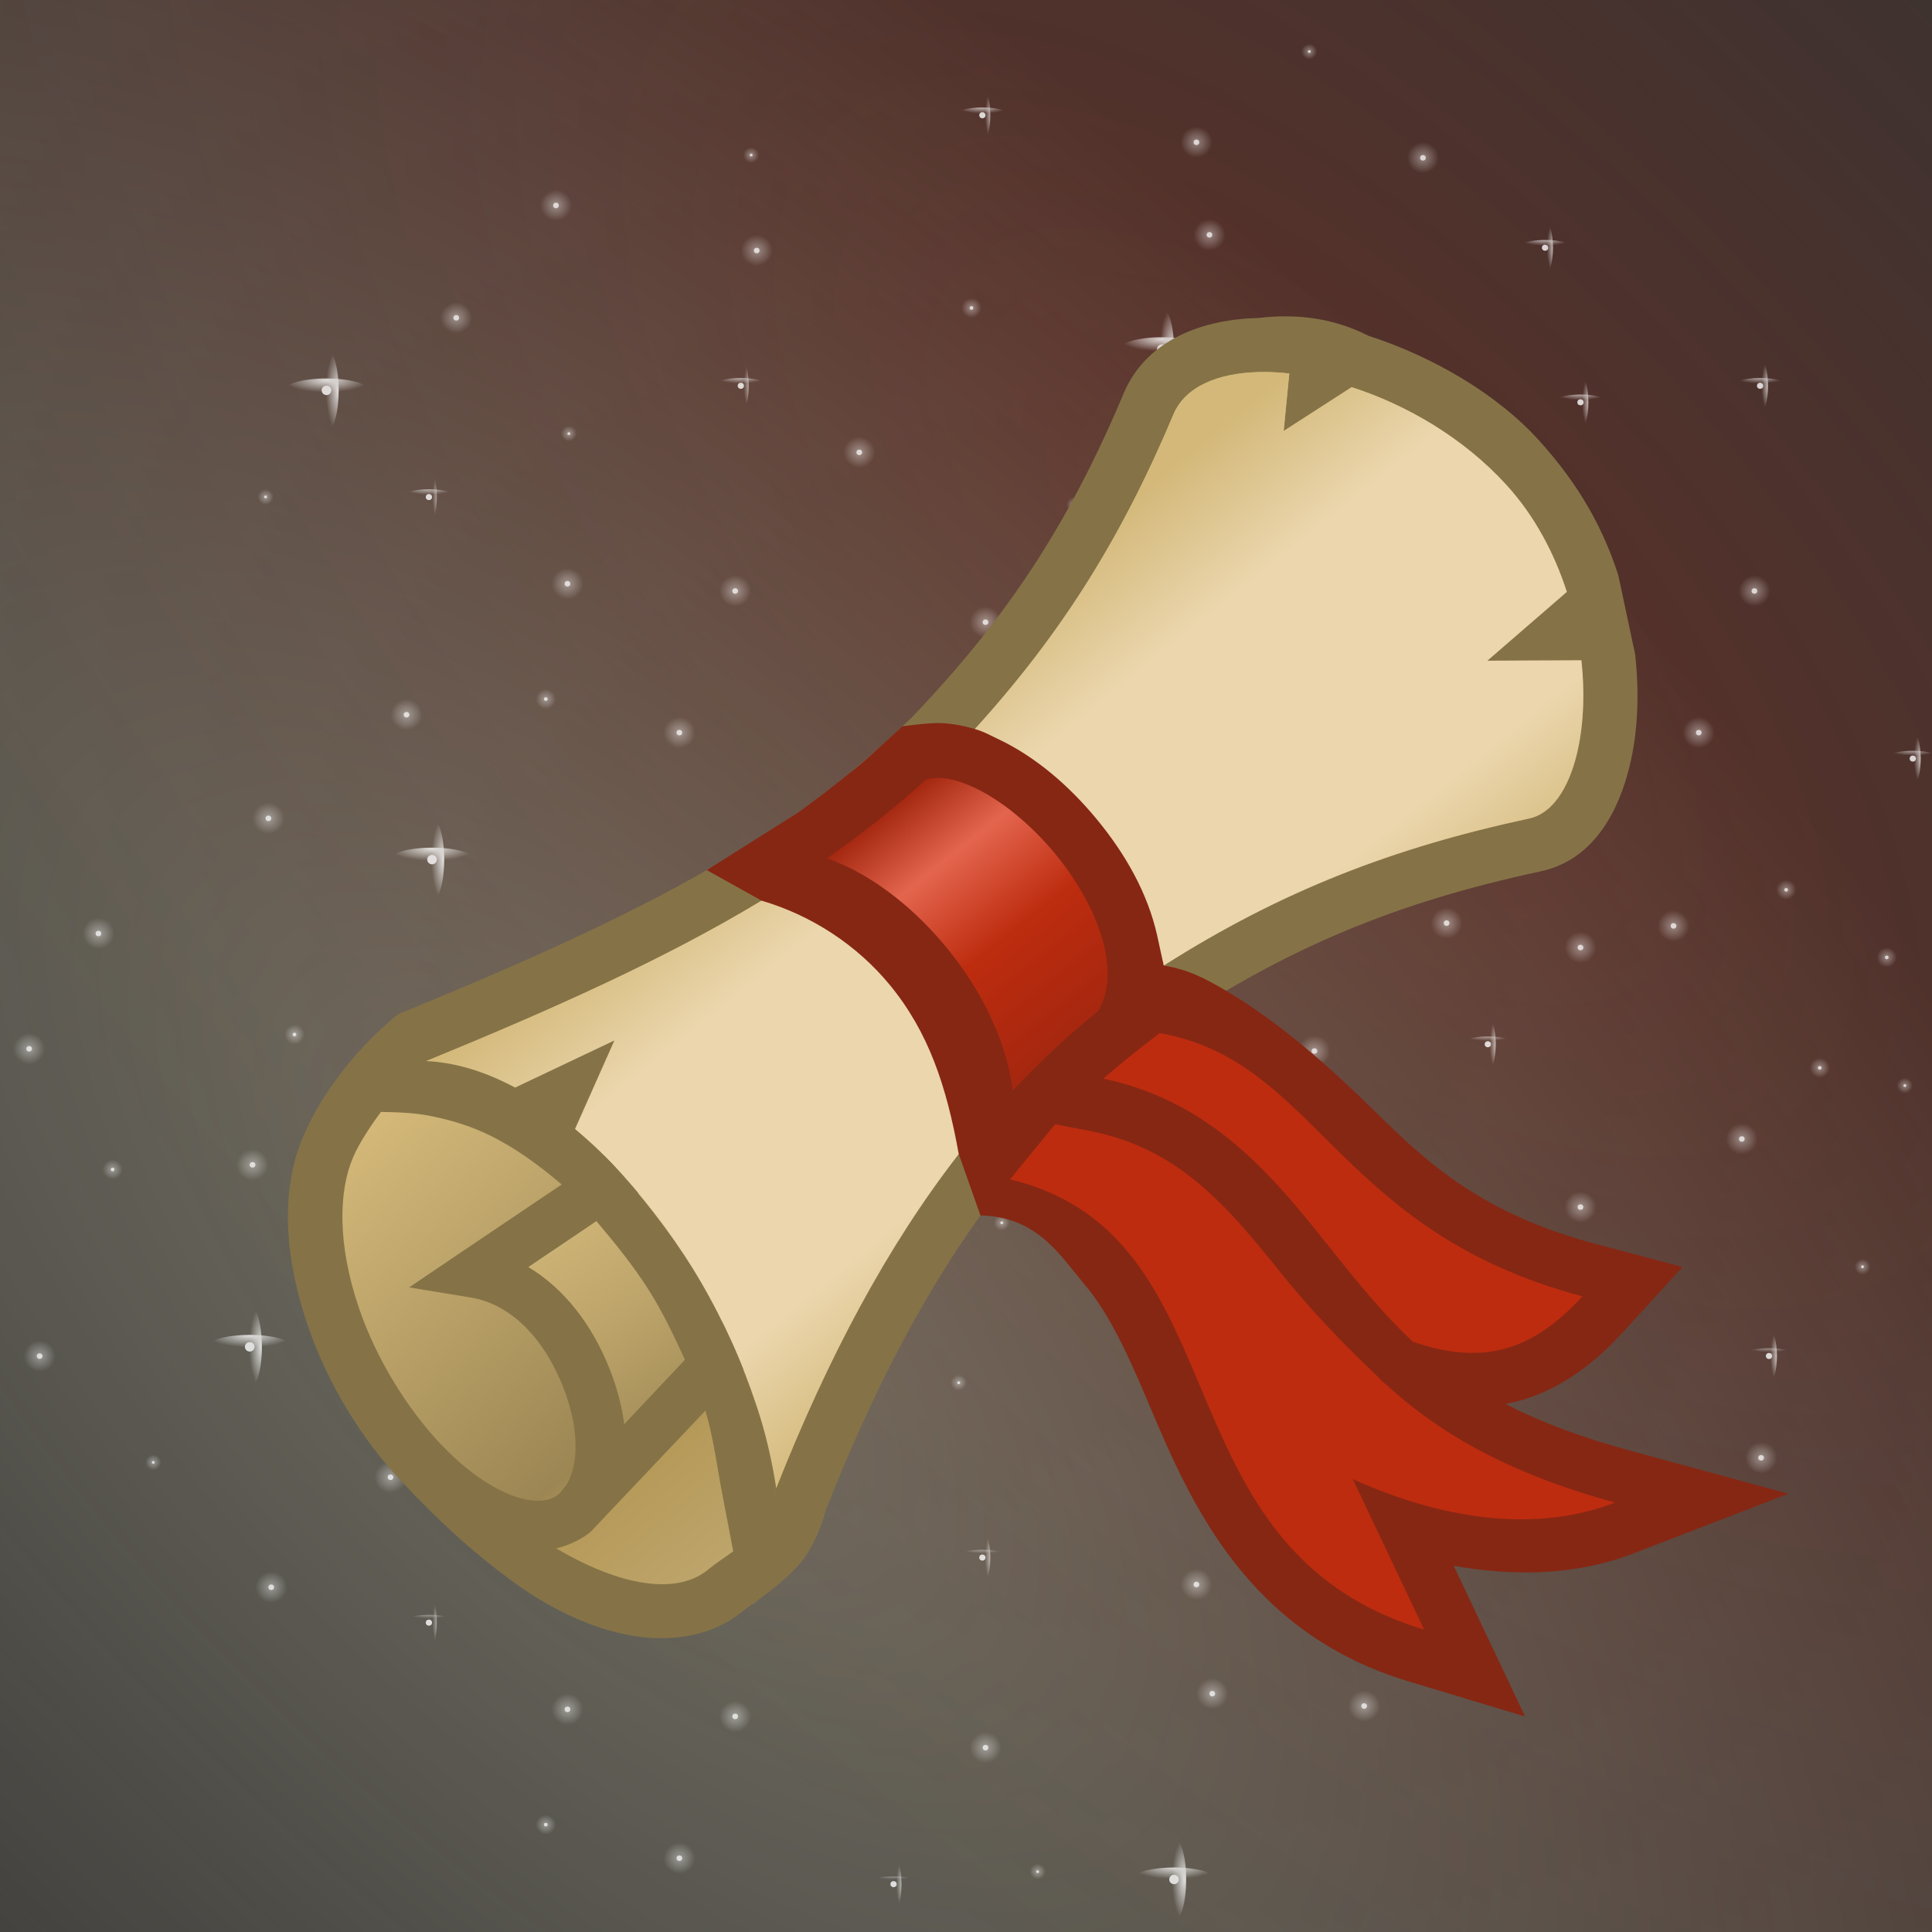 <svg height="500" viewBox="0 0 132.292 132.292" width="500" xmlns="http://www.w3.org/2000/svg" xmlns:xlink="http://www.w3.org/1999/xlink"><rect x="0" y="0" width="132.292" height="132.292" fill="#333333" stroke="none"/><linearGradient id="a" gradientUnits="userSpaceOnUse" x1="24.89" x2="47.916" y1="63.626" y2="94.256"><stop offset="0" stop-color="#d3b879"/><stop offset=".25" stop-color="#ebd6ad"/><stop offset=".5" stop-color="#ebd6ad"/><stop offset=".75" stop-color="#ebd6ad"/><stop offset="1" stop-color="#d3b879"/></linearGradient><linearGradient id="b" gradientUnits="userSpaceOnUse" x1="21.193" x2="44.479" y1="67.184" y2="97.86"><stop offset="0" stop-color="#d3b879"/><stop offset=".286" stop-color="#bda46a"/><stop offset=".708" stop-color="#9c8653"/><stop offset=".79" stop-color="#b69a5a"/><stop offset="1" stop-color="#bda46a"/></linearGradient><linearGradient id="c" gradientUnits="userSpaceOnUse" x1="29.48" x2="45.497" y1="74.917" y2="103.648"><stop offset="0" stop-color="#d3b879"/><stop offset=".286" stop-color="#bda46a"/><stop offset=".5" stop-color="#a8915b"/><stop offset=".79" stop-color="#bda46a"/><stop offset="1" stop-color="#d3b879"/></linearGradient><radialGradient id="d" cx="4601.122" cy="4277.677" gradientTransform="matrix(0 1 -1 0 5224.576 -3824.576)" gradientUnits="userSpaceOnUse" r="11.251" xlink:href="#e"/><linearGradient id="e"><stop offset="0" stop-color="#fff"/><stop offset=".138" stop-color="#fff" stop-opacity=".863"/><stop offset="1" stop-color="#fff" stop-opacity="0"/></linearGradient><radialGradient id="f" cx="4694.348" cy="4395.814" gradientTransform="matrix(0 1 -1 0 5224.576 -3824.576)" gradientUnits="userSpaceOnUse" r="11.251" xlink:href="#e"/><radialGradient id="g" cx="4845.757" cy="4885.488" gradientTransform="matrix(0 1 -1 0 5224.576 -3824.576)" gradientUnits="userSpaceOnUse" r="11.251" xlink:href="#e"/><radialGradient id="h" cx="4996.82" cy="4201.078" gradientTransform="matrix(0 1 -1 0 5224.576 -3824.576)" gradientUnits="userSpaceOnUse" r="11.251" xlink:href="#e"/><radialGradient id="i" cx="4264.267" cy="4804.985" gradientTransform="matrix(0 1 -1 0 5224.576 -3824.576)" gradientUnits="userSpaceOnUse" r="11.251" xlink:href="#e"/><radialGradient id="j" cx="4253.016" cy="4349.753" gradientTransform="matrix(0 1 -1 0 5224.576 -3824.576)" gradientUnits="userSpaceOnUse" r="11.251" xlink:href="#e"/><radialGradient id="k" cx="4291.935" cy="4509.851" gradientTransform="matrix(0 1 -1 0 5224.576 -3824.576)" gradientUnits="userSpaceOnUse" r="11.251" xlink:href="#e"/><radialGradient id="l" cx="4178.792" cy="4193.676" gradientTransform="matrix(0 1 -1 0 5224.576 -3824.576)" gradientUnits="userSpaceOnUse" r="11.251" xlink:href="#e"/><radialGradient id="m" cx="4508.913" cy="4184.423" gradientTransform="matrix(0 1 -1 0 5224.576 -3824.576)" gradientUnits="userSpaceOnUse" r="11.251" xlink:href="#e"/><radialGradient id="n" cx="4169.539" cy="4599.017" gradientTransform="matrix(0 1 -1 0 5224.576 -3824.576)" gradientUnits="userSpaceOnUse" r="11.251" xlink:href="#e"/><radialGradient id="o" cx="4024.055" cy="4671.334" gradientTransform="matrix(0 1 -1 0 5224.576 -3824.576)" gradientUnits="userSpaceOnUse" r="11.251" xlink:href="#e"/><radialGradient id="p" cx="4381.278" cy="4473.039" gradientTransform="matrix(0 1 -1 0 5224.576 -3824.576)" gradientUnits="userSpaceOnUse" r="5.623" xlink:href="#e"/><radialGradient id="q" cx="4207.345" cy="4447.175" gradientTransform="matrix(0 1 -1 0 5224.576 -3824.576)" gradientUnits="userSpaceOnUse" r="5.623" xlink:href="#e"/><radialGradient id="r" cx="4156.027" cy="4803.986" gradientTransform="matrix(0 1 -1 0 5224.576 -3824.576)" gradientUnits="userSpaceOnUse" r="5.623" xlink:href="#e"/><radialGradient id="s" cx="4201.722" cy="5018.051" gradientTransform="matrix(0 1 -1 0 5224.576 -3824.576)" gradientUnits="userSpaceOnUse" r="5.623" xlink:href="#e"/><radialGradient id="t" cx="4756.598" cy="4610.267" gradientTransform="matrix(0 1 -1 0 5224.576 -3824.576)" gradientUnits="userSpaceOnUse" r="5.623" xlink:href="#e"/><radialGradient id="u" cx="4724.841" cy="4498.36" gradientTransform="matrix(0 1 -1 0 5224.576 -3824.576)" gradientUnits="userSpaceOnUse" r="5.623" xlink:href="#e"/><radialGradient id="v" cx="4755.599" cy="4916.609" gradientTransform="matrix(0 1 -1 0 5224.576 -3824.576)" gradientUnits="userSpaceOnUse" r="5.623" xlink:href="#e"/><radialGradient id="w" cx="4815.322" cy="4406.499" gradientTransform="matrix(0 1 -1 0 5224.576 -3824.576)" gradientUnits="userSpaceOnUse" r="5.623" xlink:href="#e"/><radialGradient id="x" cx="4840.134" cy="4528.795" gradientTransform="matrix(0 1 -1 0 5224.576 -3824.576)" gradientUnits="userSpaceOnUse" r="5.623" xlink:href="#e"/><radialGradient id="y" cx="4994.823" cy="4675.311" gradientTransform="matrix(0 1 -1 0 5224.576 -3824.576)" gradientUnits="userSpaceOnUse" r="5.623" xlink:href="#e"/><radialGradient id="z" cx="4625.987" cy="4580.401" gradientTransform="matrix(0 1 -1 0 5224.576 -3824.576)" gradientUnits="userSpaceOnUse" r="5.623" xlink:href="#e"/><radialGradient id="A" cx="4832.085" cy="4231.342" gradientTransform="matrix(0 1 -1 0 5224.576 -3824.576)" gradientUnits="userSpaceOnUse" r="5.623" xlink:href="#e"/><radialGradient id="B" cx="4920.223" cy="4281.308" gradientTransform="matrix(0 1 -1 0 5224.576 -3824.576)" gradientUnits="userSpaceOnUse" r="5.623" xlink:href="#e"/><radialGradient id="C" cx="4483.835" cy="4313.198" gradientTransform="matrix(0 1 -1 0 5224.576 -3824.576)" gradientUnits="userSpaceOnUse" r="5.623" xlink:href="#e"/><radialGradient id="D" cx="4664.439" cy="4695.527" gradientTransform="matrix(0 1 -1 0 5224.576 -3824.576)" gradientUnits="userSpaceOnUse" r="11.251" xlink:href="#e"/><radialGradient id="E" cx="4894.265" cy="4681.855" gradientTransform="matrix(0 1 -1 0 5224.576 -3824.576)" gradientUnits="userSpaceOnUse" r="11.251" xlink:href="#e"/><radialGradient id="F" cx="4985.57" cy="4361.004" gradientTransform="matrix(0 1 -1 0 5224.576 -3824.576)" gradientUnits="userSpaceOnUse" r="11.251" xlink:href="#e"/><radialGradient id="G" cx="4713.59" cy="4089.869" gradientTransform="matrix(0 1 -1 0 5224.576 -3824.576)" gradientUnits="userSpaceOnUse" r="11.251" xlink:href="#e"/><radialGradient id="H" cx="4757.596" cy="4804.985" gradientTransform="matrix(0 1 -1 0 5224.576 -3824.576)" gradientUnits="userSpaceOnUse" r="11.251" xlink:href="#e"/><radialGradient id="I" cx="4433.335" cy="5016.053" gradientTransform="matrix(0 1 -1 0 5224.576 -3824.576)" gradientUnits="userSpaceOnUse" r="11.251" xlink:href="#e"/><radialGradient id="J" cx="4371.572" cy="4725.934" gradientTransform="matrix(0 1 -1 0 5224.576 -3824.576)" gradientUnits="userSpaceOnUse" r="11.251" xlink:href="#e"/><radialGradient id="K" cx="4510.911" cy="4743.723" gradientTransform="matrix(0 1 -1 0 5224.576 -3824.576)" gradientUnits="userSpaceOnUse" r="11.251" xlink:href="#e"/><radialGradient id="L" cx="4269.433" cy="4686.561" gradientTransform="matrix(0 1 -1 0 5224.576 -3824.576)" gradientUnits="userSpaceOnUse" r="11.251" xlink:href="#e"/><radialGradient id="M" cx="4072.584" cy="4883.49" gradientTransform="matrix(0 1 -1 0 5224.576 -3824.576)" gradientUnits="userSpaceOnUse" r="11.251" xlink:href="#e"/><radialGradient id="N" cx="4484.833" cy="4664.189" gradientTransform="matrix(0 1 -1 0 5224.576 -3824.576)" gradientUnits="userSpaceOnUse" r="7.146" xlink:href="#e"/><radialGradient id="O" cx="4613.218" cy="4640.497" gradientTransform="matrix(0 1 -1 0 5224.576 -3824.576)" gradientUnits="userSpaceOnUse" r="7.146" xlink:href="#e"/><radialGradient id="P" cx="4091.8" cy="4252.587" gradientTransform="matrix(0 1 -1 0 5224.576 -3824.576)" gradientUnits="userSpaceOnUse" r="7.146" xlink:href="#e"/><radialGradient id="Q" cx="4666.436" cy="4863.952" gradientTransform="matrix(0 1 -1 0 5224.576 -3824.576)" gradientUnits="userSpaceOnUse" r="7.146" xlink:href="#e"/><radialGradient id="R" cx="4894.265" cy="4840.102" gradientTransform="matrix(0 1 -1 0 5224.576 -3824.576)" gradientUnits="userSpaceOnUse" r="7.146" xlink:href="#e"/><radialGradient id="S" cx="4974.319" cy="4809.609" gradientTransform="matrix(0 1 -1 0 5224.576 -3824.576)" gradientUnits="userSpaceOnUse" r="7.146" xlink:href="#e"/><radialGradient id="T" cx="4589.158" cy="4997.657" gradientTransform="matrix(0 1 -1 0 5224.576 -3824.576)" gradientUnits="userSpaceOnUse" r="7.146" xlink:href="#e"/><radialGradient id="U" cx="4065.439" cy="4519.784" gradientTransform="matrix(0 1 -1 0 5224.576 -3824.576)" gradientUnits="userSpaceOnUse" r="7.146" xlink:href="#e"/><radialGradient id="V" cx="4347.426" cy="4820.244" gradientTransform="matrix(0 1 -1 0 5224.576 -3824.576)" gradientUnits="userSpaceOnUse" r="7.146" xlink:href="#e"/><radialGradient id="W" cx="4533.578" cy="4593.169" gradientTransform="matrix(0 1 -1 0 5224.576 -3824.576)" gradientUnits="userSpaceOnUse" r="7.146" xlink:href="#e"/><radialGradient id="X" cx="4448.222" cy="4220.091" gradientTransform="matrix(0 1 -1 0 5224.576 -3824.576)" gradientUnits="userSpaceOnUse" r="11.251" xlink:href="#e"/><radialGradient id="Y" cx="4908.245" cy="4929.858" gradientTransform="matrix(0 1 -1 0 5224.576 -3824.576)" gradientUnits="userSpaceOnUse" r="11.251" xlink:href="#e"/><radialGradient id="Z" cx="4987.567" cy="5014.055" gradientTransform="matrix(0 1 -1 0 5224.576 -3824.576)" gradientUnits="userSpaceOnUse" r="11.251" xlink:href="#e"/><radialGradient id="aa" cx="3991.565" cy="4813.099" gradientTransform="matrix(0 1 -1 0 5224.576 -3824.576)" gradientUnits="userSpaceOnUse" r="11.251" xlink:href="#e"/><radialGradient id="ab" cx="4012.805" cy="4351.751" gradientTransform="matrix(0 1 -1 0 5224.576 -3824.576)" gradientUnits="userSpaceOnUse" r="11.251" xlink:href="#e"/><radialGradient id="ac" cx="4683.097" cy="5027.304" gradientTransform="matrix(0 1 -1 0 5224.576 -3824.576)" gradientUnits="userSpaceOnUse" r="11.251" xlink:href="#e"/><radialGradient id="ad" cx="4367.481" cy="4195.673" gradientTransform="matrix(0 1 -1 0 5224.576 -3824.576)" gradientUnits="userSpaceOnUse" r="11.251" xlink:href="#e"/><radialGradient id="ae" cx="4526.433" cy="4089.869" gradientTransform="matrix(0 1 -1 0 5224.576 -3824.576)" gradientUnits="userSpaceOnUse" r="11.251" xlink:href="#e"/><radialGradient id="af" cx="4261.903" cy="4242.593" gradientTransform="matrix(0 1 -1 0 5224.576 -3824.576)" gradientUnits="userSpaceOnUse" r="11.251" xlink:href="#e"/><radialGradient id="ag" cx="16633.223" cy="4517.602" gradientTransform="matrix(0 .289 -1 0 5224.576 -4086.637)" gradientUnits="userSpaceOnUse" r="19.242" xlink:href="#e"/><radialGradient id="ah" cx="-15595.086" cy="5031.646" gradientTransform="matrix(.289 0 0 1 5221.342 -4303.403)" gradientUnits="userSpaceOnUse" r="19.242" xlink:href="#e"/><radialGradient id="ai" cx="16323.169" cy="4900.55" gradientTransform="matrix(0 .289 -1 0 5224.576 -4086.637)" gradientUnits="userSpaceOnUse" r="29.733" xlink:href="#e"/><radialGradient id="aj" cx="-16917.998" cy="4941.895" gradientTransform="matrix(.289 0 0 1 5221.342 -4303.403)" gradientUnits="userSpaceOnUse" r="29.733" xlink:href="#e"/><radialGradient id="ak" cx="17536.6" cy="5029.302" gradientTransform="matrix(0 .289 -1 0 5224.576 -4086.637)" gradientUnits="userSpaceOnUse" r="29.733" xlink:href="#e"/><radialGradient id="al" cx="-17362.775" cy="5293.151" gradientTransform="matrix(.289 0 0 1 5221.342 -4303.403)" gradientUnits="userSpaceOnUse" r="29.733" xlink:href="#e"/><radialGradient id="am" cx="15154.966" cy="4975.07" gradientTransform="matrix(0 .289 -1 0 5224.576 -4086.637)" gradientUnits="userSpaceOnUse" r="29.733" xlink:href="#e"/><radialGradient id="an" cx="-17175.43" cy="4603.73" gradientTransform="matrix(.289 0 0 1 5221.342 -4303.403)" gradientUnits="userSpaceOnUse" r="29.733" xlink:href="#e"/><radialGradient id="ao" cx="16788.486" cy="4380.138" gradientTransform="matrix(0 .289 -1 0 5224.576 -4086.637)" gradientUnits="userSpaceOnUse" r="29.733" xlink:href="#e"/><radialGradient id="ap" cx="-15120.208" cy="5076.591" gradientTransform="matrix(.289 0 0 1 5221.342 -4303.403)" gradientUnits="userSpaceOnUse" r="29.733" xlink:href="#e"/><radialGradient id="aq" cx="15052.254" cy="4385.373" gradientTransform="matrix(0 .289 -1 0 5224.576 -4086.637)" gradientUnits="userSpaceOnUse" r="29.733" xlink:href="#e"/><radialGradient id="ar" cx="-15138.295" cy="4573.998" gradientTransform="matrix(.289 0 0 1 5221.342 -4303.403)" gradientUnits="userSpaceOnUse" r="29.733" xlink:href="#e"/><radialGradient id="as" cx="16060.047" cy="4376.767" gradientTransform="matrix(0 .289 -1 0 5224.576 -4086.637)" gradientUnits="userSpaceOnUse" r="29.733" xlink:href="#e"/><radialGradient id="at" cx="-15108.562" cy="4865.727" gradientTransform="matrix(.289 0 0 1 5221.342 -4303.403)" gradientUnits="userSpaceOnUse" r="29.733" xlink:href="#e"/><radialGradient id="au" cx="15866.068" cy="4081.262" gradientTransform="matrix(0 .289 -1 0 5224.576 -4086.637)" gradientUnits="userSpaceOnUse" r="29.733" xlink:href="#e"/><radialGradient id="av" cx="-14087.729" cy="4809.576" gradientTransform="matrix(.289 0 0 1 5221.342 -4303.403)" gradientUnits="userSpaceOnUse" r="29.733" xlink:href="#e"/><radialGradient id="aw" cx="17890.787" cy="4106.278" gradientTransform="matrix(0 .289 -1 0 5224.576 -4086.637)" gradientUnits="userSpaceOnUse" r="29.733" xlink:href="#e"/><radialGradient id="ax" cx="-14174.147" cy="5395.679" gradientTransform="matrix(.289 0 0 1 5221.342 -4303.403)" gradientUnits="userSpaceOnUse" r="29.733" xlink:href="#e"/><radialGradient id="ay" cx="15420.522" cy="4902.732" gradientTransform="matrix(0 .289 -1 0 5224.576 -4086.637)" gradientUnits="userSpaceOnUse" r="19.242" xlink:href="#e"/><radialGradient id="az" cx="-16925.533" cy="4680.602" gradientTransform="matrix(.289 0 0 1 5221.342 -4303.403)" gradientUnits="userSpaceOnUse" r="19.242" xlink:href="#e"/><radialGradient id="aA" cx="17559.291" cy="4676.286" gradientTransform="matrix(0 .289 -1 0 5224.576 -4086.637)" gradientUnits="userSpaceOnUse" r="19.242" xlink:href="#e"/><radialGradient id="aB" cx="-16143.265" cy="5299.719" gradientTransform="matrix(.289 0 0 1 5221.342 -4303.403)" gradientUnits="userSpaceOnUse" r="19.242" xlink:href="#e"/><radialGradient id="aC" cx="16866.557" cy="4774.492" gradientTransform="matrix(0 .289 -1 0 5224.576 -4086.637)" gradientUnits="userSpaceOnUse" r="19.242" xlink:href="#e"/><radialGradient id="aD" cx="-16482.523" cy="5099.191" gradientTransform="matrix(.289 0 0 1 5221.342 -4303.403)" gradientUnits="userSpaceOnUse" r="19.242" xlink:href="#e"/><radialGradient id="aE" cx="16071.692" cy="4574.778" gradientTransform="matrix(0 .289 -1 0 5224.576 -4086.637)" gradientUnits="userSpaceOnUse" r="19.242" xlink:href="#e"/><radialGradient id="aF" cx="-15792.604" cy="4869.099" gradientTransform="matrix(.289 0 0 1 5221.342 -4303.403)" gradientUnits="userSpaceOnUse" r="19.242" xlink:href="#e"/><radialGradient id="aG" cx="16699.693" cy="4871.098" gradientTransform="matrix(0 .289 -1 0 5224.576 -4086.637)" gradientUnits="userSpaceOnUse" r="19.242" xlink:href="#e"/><radialGradient id="aH" cx="-16816.252" cy="5050.889" gradientTransform="matrix(.289 0 0 1 5221.342 -4303.403)" gradientUnits="userSpaceOnUse" r="19.242" xlink:href="#e"/><radialGradient id="aI" cx="18061.07" cy="4512.032" gradientTransform="matrix(0 .289 -1 0 5224.576 -4086.637)" gradientUnits="userSpaceOnUse" r="19.242" xlink:href="#e"/><radialGradient id="aJ" cx="-15575.844" cy="5444.972" gradientTransform="matrix(.289 0 0 1 5221.342 -4303.403)" gradientUnits="userSpaceOnUse" r="19.242" xlink:href="#e"/><radialGradient id="aK" cx="17188.609" cy="4244.961" gradientTransform="matrix(0 .289 -1 0 5224.576 -4086.637)" gradientUnits="userSpaceOnUse" r="19.242" xlink:href="#e"/><radialGradient id="aL" cx="-14653.234" cy="5192.417" gradientTransform="matrix(.289 0 0 1 5221.342 -4303.403)" gradientUnits="userSpaceOnUse" r="19.242" xlink:href="#e"/><radialGradient id="aM" cx="15143.32" cy="4682.585" gradientTransform="matrix(0 .289 -1 0 5224.576 -4086.637)" gradientUnits="userSpaceOnUse" r="19.242" xlink:href="#e"/><radialGradient id="aN" cx="-16165.027" cy="4600.359" gradientTransform="matrix(.289 0 0 1 5221.342 -4303.403)" gradientUnits="userSpaceOnUse" r="19.242" xlink:href="#e"/><radialGradient id="aO" cx="17652.088" cy="4368.16" gradientTransform="matrix(0 .289 -1 0 5224.576 -4086.637)" gradientUnits="userSpaceOnUse" r="19.242" xlink:href="#e"/><radialGradient id="aP" cx="-15078.83" cy="5326.582" gradientTransform="matrix(.289 0 0 1 5221.342 -4303.403)" gradientUnits="userSpaceOnUse" r="19.242" xlink:href="#e"/><radialGradient id="aQ" cx="3957.291" cy="4201.078" gradientTransform="matrix(0 1 -1 0 5224.576 -3824.576)" gradientUnits="userSpaceOnUse" r="11.251" xlink:href="#e"/><radialGradient id="aR" cx="3955.293" cy="4675.311" gradientTransform="matrix(0 1 -1 0 5224.576 -3824.576)" gradientUnits="userSpaceOnUse" r="5.623" xlink:href="#e"/><radialGradient id="aS" cx="3880.693" cy="4281.308" gradientTransform="matrix(0 1 -1 0 5224.576 -3824.576)" gradientUnits="userSpaceOnUse" r="5.623" xlink:href="#e"/><radialGradient id="aT" cx="3946.04" cy="4361.004" gradientTransform="matrix(0 1 -1 0 5224.576 -3824.576)" gradientUnits="userSpaceOnUse" r="11.251" xlink:href="#e"/><radialGradient id="aU" cx="14469.968" cy="4512.032" gradientTransform="matrix(0 .289 -1 0 5224.576 -4086.637)" gradientUnits="userSpaceOnUse" r="19.242" xlink:href="#e"/><radialGradient id="aV" cx="-15575.844" cy="4405.441" gradientTransform="matrix(.289 0 0 1 5221.342 -4303.403)" gradientUnits="userSpaceOnUse" r="19.242" xlink:href="#e"/><radialGradient id="aW" cx="16783.117" cy="4155.252" gradientTransform="matrix(0 .289 -1 0 5224.576 -4086.637)" gradientUnits="userSpaceOnUse" r="19.242" xlink:href="#e"/><radialGradient id="aX" cx="-14343.332" cy="5075.037" gradientTransform="matrix(.289 0 0 1 5221.342 -4303.403)" gradientUnits="userSpaceOnUse" r="19.242" xlink:href="#e"/><radialGradient id="aY" cx="15184.698" cy="4089.869" gradientTransform="matrix(0 .289 -1 0 5224.576 -4086.637)" gradientUnits="userSpaceOnUse" r="19.242" xlink:href="#e"/><radialGradient id="aZ" cx="-14117.461" cy="4612.337" gradientTransform="matrix(.289 0 0 1 5221.342 -4303.403)" gradientUnits="userSpaceOnUse" r="19.242" xlink:href="#e"/><radialGradient id="a0" cx="14799.68" cy="4114.885" gradientTransform="matrix(0 .289 -1 0 5224.576 -4086.637)" gradientUnits="userSpaceOnUse" r="19.242" xlink:href="#e"/><radialGradient id="a1" cx="-14203.88" cy="4500.884" gradientTransform="matrix(.289 0 0 1 5221.342 -4303.403)" gradientUnits="userSpaceOnUse" r="19.242" xlink:href="#e"/><radialGradient id="a2" cx="4250.447" cy="5175.268" gradientTransform="matrix(0 -1 1 0 -5135.664 5025.32)" gradientUnits="userSpaceOnUse" r="11.251" xlink:href="#e"/><radialGradient id="a3" cx="4163.456" cy="5234.179" gradientTransform="matrix(0 -1 1 0 -5135.664 5025.32)" gradientUnits="userSpaceOnUse" r="7.146" xlink:href="#e"/><radialGradient id="a4" cx="4333.559" cy="5224.185" gradientTransform="matrix(0 -1 1 0 -5135.664 5025.32)" gradientUnits="userSpaceOnUse" r="11.251" xlink:href="#e"/><radialGradient id="a5" cx="4028.946" cy="5182.67" gradientTransform="matrix(0 -1 1 0 -5135.664 5025.32)" gradientUnits="userSpaceOnUse" r="11.251" xlink:href="#e"/><radialGradient id="a6" cx="3952.348" cy="5262.9" gradientTransform="matrix(0 -1 1 0 -5135.664 5025.32)" gradientUnits="userSpaceOnUse" r="5.623" xlink:href="#e"/><radialGradient id="a7" cx="4358.677" cy="4918.607" gradientTransform="matrix(0 1 -1 0 5224.576 -3824.576)" gradientUnits="userSpaceOnUse" r="11.251" xlink:href="#e"/><radialGradient id="a8" cx="5075.558" cy="4804.985" gradientTransform="matrix(0 1 -1 0 5224.576 -3824.576)" gradientUnits="userSpaceOnUse" r="11.251" xlink:href="#e"/><radialGradient id="a9" cx="5064.307" cy="4349.753" gradientTransform="matrix(0 1 -1 0 5224.576 -3824.576)" gradientUnits="userSpaceOnUse" r="11.251" xlink:href="#e"/><radialGradient id="ba" cx="5103.226" cy="4509.851" gradientTransform="matrix(0 1 -1 0 5224.576 -3824.576)" gradientUnits="userSpaceOnUse" r="11.251" xlink:href="#e"/><radialGradient id="bb" cx="5192.569" cy="4473.039" gradientTransform="matrix(0 1 -1 0 5224.576 -3824.576)" gradientUnits="userSpaceOnUse" r="5.623" xlink:href="#e"/><radialGradient id="bc" cx="5182.863" cy="4725.934" gradientTransform="matrix(0 1 -1 0 5224.576 -3824.576)" gradientUnits="userSpaceOnUse" r="11.251" xlink:href="#e"/><radialGradient id="bd" cx="5080.724" cy="4686.561" gradientTransform="matrix(0 1 -1 0 5224.576 -3824.576)" gradientUnits="userSpaceOnUse" r="11.251" xlink:href="#e"/><radialGradient id="be" cx="5158.717" cy="4820.244" gradientTransform="matrix(0 1 -1 0 5224.576 -3824.576)" gradientUnits="userSpaceOnUse" r="7.146" xlink:href="#e"/><radialGradient id="bf" cx="5073.194" cy="4242.593" gradientTransform="matrix(0 1 -1 0 5224.576 -3824.576)" gradientUnits="userSpaceOnUse" r="11.251" xlink:href="#e"/><radialGradient id="bg" cx="18862.688" cy="4376.767" gradientTransform="matrix(0 .289 -1 0 5224.576 -4086.637)" gradientUnits="userSpaceOnUse" r="29.733" xlink:href="#e"/><radialGradient id="bh" cx="-15108.562" cy="5677.019" gradientTransform="matrix(.289 0 0 1 5221.342 -4303.403)" gradientUnits="userSpaceOnUse" r="29.733" xlink:href="#e"/><radialGradient id="bi" cx="18223.164" cy="4902.732" gradientTransform="matrix(0 .289 -1 0 5224.576 -4086.637)" gradientUnits="userSpaceOnUse" r="19.242" xlink:href="#e"/><radialGradient id="bj" cx="-16925.533" cy="5491.893" gradientTransform="matrix(.289 0 0 1 5221.342 -4303.403)" gradientUnits="userSpaceOnUse" r="19.242" xlink:href="#e"/><radialGradient id="bk" cx="18874.334" cy="4574.778" gradientTransform="matrix(0 .289 -1 0 5224.576 -4086.637)" gradientUnits="userSpaceOnUse" r="19.242" xlink:href="#e"/><radialGradient id="bl" cx="-15792.604" cy="5680.39" gradientTransform="matrix(.289 0 0 1 5221.342 -4303.403)" gradientUnits="userSpaceOnUse" r="19.242" xlink:href="#e"/><radialGradient id="bm" cx="4756.598" cy="3890.749" gradientTransform="matrix(0 1 -1 0 5224.576 -3824.576)" gradientUnits="userSpaceOnUse" r="5.623" xlink:href="#e"/><radialGradient id="bn" cx="4625.987" cy="3860.883" gradientTransform="matrix(0 1 -1 0 5224.576 -3824.576)" gradientUnits="userSpaceOnUse" r="5.623" xlink:href="#e"/><radialGradient id="bo" cx="4664.439" cy="3976.009" gradientTransform="matrix(0 1 -1 0 5224.576 -3824.576)" gradientUnits="userSpaceOnUse" r="11.251" xlink:href="#e"/><radialGradient id="bp" cx="4894.265" cy="3962.337" gradientTransform="matrix(0 1 -1 0 5224.576 -3824.576)" gradientUnits="userSpaceOnUse" r="11.251" xlink:href="#e"/><radialGradient id="bq" cx="4371.572" cy="4006.416" gradientTransform="matrix(0 1 -1 0 5224.576 -3824.576)" gradientUnits="userSpaceOnUse" r="11.251" xlink:href="#e"/><radialGradient id="br" cx="4510.911" cy="4024.205" gradientTransform="matrix(0 1 -1 0 5224.576 -3824.576)" gradientUnits="userSpaceOnUse" r="11.251" xlink:href="#e"/><radialGradient id="bs" cx="4269.433" cy="3967.044" gradientTransform="matrix(0 1 -1 0 5224.576 -3824.576)" gradientUnits="userSpaceOnUse" r="11.251" xlink:href="#e"/><radialGradient id="bt" cx="4484.833" cy="3944.671" gradientTransform="matrix(0 1 -1 0 5224.576 -3824.576)" gradientUnits="userSpaceOnUse" r="7.146" xlink:href="#e"/><radialGradient id="bu" cx="4613.218" cy="3920.979" gradientTransform="matrix(0 1 -1 0 5224.576 -3824.576)" gradientUnits="userSpaceOnUse" r="7.146" xlink:href="#e"/><radialGradient id="bv" cx="4533.578" cy="3873.651" gradientTransform="matrix(0 1 -1 0 5224.576 -3824.576)" gradientUnits="userSpaceOnUse" r="7.146" xlink:href="#e"/><radialGradient id="bw" cx="17559.291" cy="3956.767" gradientTransform="matrix(0 .289 -1 0 5224.576 -4086.637)" gradientUnits="userSpaceOnUse" r="19.242" xlink:href="#e"/><radialGradient id="bx" cx="-13657.657" cy="5299.719" gradientTransform="matrix(.289 0 0 1 5221.342 -4303.403)" gradientUnits="userSpaceOnUse" r="19.242" xlink:href="#e"/><radialGradient id="by" cx="16071.692" cy="3855.26" gradientTransform="matrix(0 .289 -1 0 5224.576 -4086.637)" gradientUnits="userSpaceOnUse" r="19.242" xlink:href="#e"/><radialGradient id="bz" cx="-13306.996" cy="4869.099" gradientTransform="matrix(.289 0 0 1 5221.342 -4303.403)" gradientUnits="userSpaceOnUse" r="19.242" xlink:href="#e"/><radialGradient id="bA" cx="15143.32" cy="3963.067" gradientTransform="matrix(0 .289 -1 0 5224.576 -4086.637)" gradientUnits="userSpaceOnUse" r="19.242" xlink:href="#e"/><radialGradient id="bB" cx="-13679.42" cy="4600.359" gradientTransform="matrix(.289 0 0 1 5221.342 -4303.403)" gradientUnits="userSpaceOnUse" r="19.242" xlink:href="#e"/><mask id="bC" maskUnits="userSpaceOnUse"><path d="m-13.229-13.229h158.75v158.75h-158.75z" fill="url(#bD)" filter="url(#bE)" stroke-width="11.83"/></mask><radialGradient id="bD" cx="66.146" cy="66.146" gradientTransform="matrix(-1 0 0 -1 132.292 132.292)" gradientUnits="userSpaceOnUse" r="66.146"><stop offset="0" stop-color="#fff"/><stop offset=".5" stop-color="#fff"/><stop offset=".75" stop-color="#808080"/><stop offset=".875" stop-color="#404040"/><stop offset="1"/></radialGradient><filter id="bE" color-interpolation-filters="sRGB" height="1.014" width="1.014" x="-.007" y="-.007"><feGaussianBlur stdDeviation=".446"/></filter><radialGradient id="bF" cx="703.056" cy="255.4" gradientTransform="matrix(.121 -.121 .058 .058 -57.693 112.547)" gradientUnits="userSpaceOnUse" r="1011.861"><stop offset="0" stop-color="#bd2c0f"/><stop offset=".09" stop-color="#bd2c0f" stop-opacity=".9"/><stop offset="1" stop-color="#bd2c0f" stop-opacity="0"/></radialGradient><radialGradient id="bG" cx="703.056" cy="1070.218" gradientTransform="matrix(.121 -.121 .058 .058 -57.693 112.547)" gradientUnits="userSpaceOnUse" r="1011.861" spreadMethod="pad"><stop offset="0" stop-color="#fff5cc"/><stop offset=".09" stop-color="#fff5cc" stop-opacity=".9"/><stop offset="1" stop-color="#fff5cc" stop-opacity="0"/></radialGradient><linearGradient id="bH" gradientUnits="userSpaceOnUse" x1="64.796" x2="52.47" y1="67.136" y2="50.613"><stop offset="0" stop-color="#a4270f"/><stop offset=".424" stop-color="#bd2c0f"/><stop offset=".75" stop-color="#e4654e"/><stop offset="1" stop-color="#a4270f"/></linearGradient><g><g mask="url(#bC)" stroke-width=".094" transform="matrix(0 1 -1 0 132.292 -0)"><path d="m-16.763-16.763c-67.658 67.658-96.044 148.97-63.396 181.618 32.648 32.648 113.96 4.262 181.618-63.396 67.658-67.658 96.044-148.97 63.396-181.618-32.648-32.648-113.96-4.262-181.618 63.396z" fill="url(#bF)" opacity=".3"/><path d="m30.833 30.833c-67.658 67.658-96.044 148.97-63.396 181.618 32.648 32.648 113.96 4.262 181.618-63.396 67.658-67.658 96.044-148.97 63.396-181.618-32.648-32.648-113.96-4.262-181.618 63.396z" fill="url(#bG)" opacity=".3"/></g><g opacity=".8" transform="matrix(.097 0 0 .095 -1.845 -1.799)"><circle cx="946.9" cy="776.5" fill="url(#d)" opacity=".5" r="11.3"/><circle cx="828.8" cy="869.8" fill="url(#f)" opacity=".5" r="11.3"/><circle cx="339.1" cy="1021.2" fill="url(#g)" opacity=".5" r="11.3"/><circle cx="1023.5" cy="1172.2" fill="url(#h)" opacity=".5" r="11.3"/><circle cx="419.6" cy="439.7" fill="url(#i)" opacity=".5" r="11.3"/><circle cx="874.8" cy="428.4" fill="url(#j)" opacity=".5" r="11.3"/><circle cx="714.7" cy="467.4" fill="url(#k)" opacity=".5" r="11.3"/><circle cx="1030.9" cy="354.2" fill="url(#l)" opacity=".5" r="11.3"/><circle cx="1040.2" cy="684.3" fill="url(#m)" opacity=".5" r="11.3"/><circle cx="625.6" cy="345" fill="url(#n)" opacity=".5" r="11.3"/><circle cx="553.2" cy="199.5" fill="url(#o)" opacity=".5" r="11.3"/><circle cx="751.5" cy="556.7" fill="url(#p)" opacity=".5" r="5.6"/><circle cx="777.4" cy="382.8" fill="url(#q)" opacity=".5" r="5.6"/><circle cx="420.6" cy="331.5" fill="url(#r)" opacity=".5" r="5.6"/><circle cx="206.5" cy="377.1" fill="url(#s)" opacity=".5" r="5.6"/><circle cx="614.3" cy="932" fill="url(#t)" opacity=".5" r="5.6"/><circle cx="726.2" cy="900.3" fill="url(#u)" opacity=".5" r="5.6"/><circle cx="308" cy="931" fill="url(#v)" opacity=".5" r="5.6"/><circle cx="818.1" cy="990.7" fill="url(#w)" opacity=".5" r="5.6"/><circle cx="695.8" cy="1015.6" fill="url(#x)" opacity=".5" r="5.6"/><circle cx="549.3" cy="1170.2" fill="url(#y)" opacity=".5" r="5.6"/><circle cx="644.2" cy="801.4" fill="url(#z)" opacity=".5" r="5.6"/><circle cx="993.2" cy="1007.5" fill="url(#A)" opacity=".5" r="5.6"/><circle cx="943.3" cy="1095.6" fill="url(#B)" opacity=".5" r="5.6"/><circle cx="911.4" cy="659.3" fill="url(#C)" opacity=".5" r="5.6"/><circle cx="529" cy="839.9" fill="url(#D)" opacity=".5" r="11.3"/><circle cx="542.7" cy="1069.7" fill="url(#E)" opacity=".5" r="11.3"/><circle cx="863.6" cy="1161" fill="url(#F)" opacity=".5" r="11.3"/><circle cx="1134.7" cy="889" fill="url(#G)" opacity=".5" r="11.3"/><circle cx="419.6" cy="933" fill="url(#H)" opacity=".5" r="11.3"/><circle cx="208.5" cy="608.8" fill="url(#I)" opacity=".5" r="11.3"/><circle cx="498.6" cy="547" fill="url(#J)" opacity=".5" r="11.3"/><circle cx="480.9" cy="686.3" fill="url(#K)" opacity=".5" r="11.3"/><circle cx="538" cy="444.9" fill="url(#L)" opacity=".5" r="11.3"/><circle cx="341.1" cy="248" fill="url(#M)" opacity=".5" r="11.3"/><circle cx="560.4" cy="660.3" fill="url(#N)" opacity=".5" r="7.1"/><circle cx="584.1" cy="788.6" fill="url(#O)" opacity=".5" r="7.1"/><circle cx="972" cy="267.2" fill="url(#P)" opacity=".5" r="7.1"/><circle cx="360.6" cy="841.9" fill="url(#Q)" opacity=".5" r="7.1"/><circle cx="384.5" cy="1069.7" fill="url(#R)" opacity=".5" r="7.1"/><circle cx="415" cy="1149.7" fill="url(#S)" opacity=".5" r="7.1"/><circle cx="226.9" cy="764.6" fill="url(#T)" opacity=".5" r="7.1"/><circle cx="704.8" cy="240.9" fill="url(#U)" opacity=".5" r="7.1"/><circle cx="404.3" cy="522.8" fill="url(#V)" opacity=".5" r="7.1"/><circle cx="631.4" cy="709" fill="url(#W)" opacity=".5" r="7.1"/><circle cx="1004.5" cy="623.6" fill="url(#X)" opacity=".5" r="11.3"/><circle cx="294.7" cy="1083.7" fill="url(#Y)" opacity=".5" r="11.3"/><circle cx="210.5" cy="1163" fill="url(#Z)" opacity=".5" r="11.3"/><circle cx="411.5" cy="167" fill="url(#aa)" opacity=".5" r="11.3"/><circle cx="872.8" cy="188.2" fill="url(#ab)" opacity=".5" r="11.3"/><circle cx="197.3" cy="858.5" fill="url(#ac)" opacity=".5" r="11.3"/><circle cx="1028.9" cy="542.9" fill="url(#ad)" opacity=".5" r="11.3"/><circle cx="1134.7" cy="701.9" fill="url(#ae)" opacity=".5" r="11.3"/><circle cx="982" cy="437.3" fill="url(#af)" opacity=".5" r="11.3"/><ellipse cx="707" cy="728.2" fill="url(#ag)" rx="19.2" ry="5.6"/><ellipse cx="707" cy="728.2" fill="url(#ah)" rx="5.6" ry="19.2"/><ellipse cx="324" cy="638.5" fill="url(#ai)" rx="29.7" ry="8.6"/><ellipse cx="324" cy="638.5" fill="url(#aj)" rx="8.6" ry="29.7"/><ellipse cx="195.3" cy="989.7" fill="url(#ak)" rx="29.7" ry="8.6"/><ellipse cx="195.3" cy="989.7" fill="url(#al)" rx="8.6" ry="29.7"/><ellipse cx="249.5" cy="300.3" fill="url(#am)" rx="29.7" ry="8.6"/><ellipse cx="249.5" cy="300.3" fill="url(#an)" rx="8.6" ry="29.7"/><ellipse cx="844.4" cy="773.2" fill="url(#ao)" rx="29.7" ry="8.6"/><ellipse cx="844.4" cy="773.2" fill="url(#ap)" rx="8.6" ry="29.7"/><ellipse cx="839.2" cy="270.6" fill="url(#aq)" rx="29.7" ry="8.6"/><ellipse cx="839.2" cy="270.6" fill="url(#ar)" rx="8.6" ry="29.7"/><ellipse cx="847.8" cy="562.3" fill="url(#as)" rx="29.7" ry="8.6"/><ellipse cx="847.8" cy="562.3" fill="url(#at)" rx="8.6" ry="29.7"/><ellipse cx="1143.3" cy="506.2" fill="url(#au)" rx="29.7" ry="8.6"/><ellipse cx="1143.3" cy="506.2" fill="url(#av)" rx="8.6" ry="29.7"/><ellipse cx="1118.3" cy="1092.3" fill="url(#aw)" rx="29.7" ry="8.6"/><ellipse cx="1118.3" cy="1092.3" fill="url(#ax)" rx="8.6" ry="29.7"/><ellipse cx="321.8" cy="377.2" fill="url(#ay)" rx="19.2" ry="5.6"/><ellipse cx="321.8" cy="377.2" fill="url(#az)" rx="5.6" ry="19.2"/><ellipse cx="548.3" cy="996.3" fill="url(#aA)" rx="19.2" ry="5.6"/><ellipse cx="548.3" cy="996.3" fill="url(#aB)" rx="5.6" ry="19.2"/><ellipse cx="450.1" cy="795.8" fill="url(#aC)" rx="19.2" ry="5.6"/><ellipse cx="450.1" cy="795.8" fill="url(#aD)" rx="5.6" ry="19.2"/><ellipse cx="649.8" cy="565.7" fill="url(#aE)" rx="19.2" ry="5.6"/><ellipse cx="649.8" cy="565.7" fill="url(#aF)" rx="5.6" ry="19.2"/><ellipse cx="353.5" cy="747.5" fill="url(#aG)" rx="19.2" ry="5.6"/><ellipse cx="353.5" cy="747.5" fill="url(#aH)" rx="5.6" ry="19.2"/><ellipse cx="712.5" cy="1141.6" fill="url(#aI)" rx="19.2" ry="5.6"/><ellipse cx="712.5" cy="1141.6" fill="url(#aJ)" rx="5.6" ry="19.2"/><ellipse cx="979.6" cy="889" fill="url(#aK)" rx="19.2" ry="5.6"/><ellipse cx="979.6" cy="889" fill="url(#aL)" rx="5.6" ry="19.2"/><ellipse cx="542" cy="297" fill="url(#aM)" rx="19.2" ry="5.6"/><ellipse cx="542" cy="297" fill="url(#aN)" rx="5.6" ry="19.2"/><ellipse cx="856.4" cy="1023.2" fill="url(#aO)" rx="19.2" ry="5.6"/><ellipse cx="856.4" cy="1023.2" fill="url(#aP)" rx="5.6" ry="19.2"/><circle cx="1023.5" cy="132.7" fill="url(#aQ)" opacity=".5" r="11.3"/><circle cx="549.3" cy="130.7" fill="url(#aR)" opacity=".5" r="5.6"/><circle cx="943.3" cy="56.1" fill="url(#aS)" opacity=".5" r="5.6"/><circle cx="863.6" cy="121.5" fill="url(#aT)" opacity=".5" r="11.3"/><ellipse cx="712.5" cy="102" fill="url(#aU)" rx="19.2" ry="5.6"/><ellipse cx="712.5" cy="102" fill="url(#aV)" rx="5.6" ry="19.2"/><ellipse cx="1069.3" cy="771.6" fill="url(#aW)" rx="19.2" ry="5.6"/><ellipse cx="1069.3" cy="771.6" fill="url(#aX)" rx="5.6" ry="19.2"/><ellipse cx="1134.7" cy="308.9" fill="url(#aY)" rx="19.2" ry="5.6"/><ellipse cx="1134.7" cy="308.9" fill="url(#aZ)" rx="5.6" ry="19.2"/><ellipse cx="1109.7" cy="197.5" fill="url(#a0)" rx="19.2" ry="5.6"/><ellipse cx="1109.7" cy="197.5" fill="url(#a1)" rx="5.6" ry="19.2"/><circle cx="39.6" cy="774.9" fill="url(#a2)" opacity=".5" r="11.3"/><circle cx="98.5" cy="861.9" fill="url(#a3)" opacity=".5" r="7.1"/><circle cx="88.5" cy="691.8" fill="url(#a4)" opacity=".5" r="11.3"/><circle cx="47" cy="996.4" fill="url(#a5)" opacity=".5" r="11.3"/><circle cx="127.2" cy="1073" fill="url(#a6)" opacity=".5" r="5.6"/><circle cx="306" cy="534.1" fill="url(#a7)" opacity=".5" r="11.3"/><circle cx="419.6" cy="1251" fill="url(#a8)" opacity=".5" r="11.3"/><circle cx="874.8" cy="1239.7" fill="url(#a9)" opacity=".5" r="11.3"/><circle cx="714.7" cy="1278.6" fill="url(#ba)" opacity=".5" r="11.3"/><circle cx="751.5" cy="1368" fill="url(#bb)" opacity=".5" r="5.6"/><circle cx="498.6" cy="1358.3" fill="url(#bc)" opacity=".5" r="11.3"/><circle cx="538" cy="1256.1" fill="url(#bd)" opacity=".5" r="11.3"/><circle cx="404.3" cy="1334.1" fill="url(#be)" opacity=".5" r="7.1"/><circle cx="982" cy="1248.6" fill="url(#bf)" opacity=".5" r="11.3"/><ellipse cx="847.8" cy="1373.6" fill="url(#bg)" rx="29.7" ry="8.6"/><ellipse cx="847.8" cy="1373.6" fill="url(#bh)" rx="8.6" ry="29.7"/><ellipse cx="321.8" cy="1188.5" fill="url(#bi)" rx="19.2" ry="5.6"/><ellipse cx="321.8" cy="1188.5" fill="url(#bj)" rx="5.6" ry="19.2"/><ellipse cx="649.8" cy="1377" fill="url(#bk)" rx="19.2" ry="5.6"/><ellipse cx="649.8" cy="1377" fill="url(#bl)" rx="5.6" ry="19.2"/><circle cx="1333.8" cy="932" fill="url(#bm)" opacity=".5" r="5.6"/><circle cx="1363.7" cy="801.4" fill="url(#bn)" opacity=".5" r="5.6"/><circle cx="1248.6" cy="839.9" fill="url(#bo)" opacity=".5" r="11.3"/><circle cx="1262.2" cy="1069.7" fill="url(#bp)" opacity=".5" r="11.3"/><circle cx="1218.2" cy="547" fill="url(#bq)" opacity=".5" r="11.3"/><circle cx="1200.4" cy="686.3" fill="url(#br)" opacity=".5" r="11.3"/><circle cx="1257.5" cy="444.9" fill="url(#bs)" opacity=".5" r="11.3"/><circle cx="1279.9" cy="660.3" fill="url(#bt)" opacity=".5" r="7.1"/><circle cx="1303.6" cy="788.6" fill="url(#bu)" opacity=".5" r="7.1"/><circle cx="1350.9" cy="709" fill="url(#bv)" opacity=".5" r="7.1"/><ellipse cx="1267.8" cy="996.3" fill="url(#bw)" rx="19.2" ry="5.6"/><ellipse cx="1267.8" cy="996.3" fill="url(#bx)" rx="5.6" ry="19.2"/><ellipse cx="1369.3" cy="565.7" fill="url(#by)" rx="19.2" ry="5.6"/><ellipse cx="1369.3" cy="565.7" fill="url(#bz)" rx="5.6" ry="19.2"/><ellipse cx="1261.5" cy="297" fill="url(#bA)" rx="19.2" ry="5.6"/><ellipse cx="1261.5" cy="297" fill="url(#bB)" rx="5.6" ry="19.2"/><g fill="#fff"><circle cx="946.9" cy="776.5" r="2"/><circle cx="828.8" cy="869.8" r="2"/><circle cx="339.1" cy="1021.2" r="2"/><circle cx="1023.5" cy="1172.2" r="2"/><circle cx="419.6" cy="439.7" r="2"/><circle cx="874.8" cy="428.4" r="2"/><circle cx="714.7" cy="467.4" r="2"/><circle cx="1030.9" cy="354.2" r="2"/><circle cx="1040.2" cy="684.3" r="2"/><circle cx="625.6" cy="345" r="2"/><circle cx="553.2" cy="199.5" r="2"/><circle cx="751.5" cy="556.7" r="1"/><circle cx="777.4" cy="382.8" r="1"/><circle cx="420.6" cy="331.5" r="1"/><circle cx="206.5" cy="377.1" r="1"/><circle cx="614.3" cy="932" r="1"/><circle cx="726.2" cy="900.3" r="1"/><circle cx="308" cy="931" r="1"/><circle cx="818.1" cy="990.7" r="1"/><circle cx="695.8" cy="1015.6" r="1"/><circle cx="549.3" cy="1170.2" r="1"/><circle cx="644.2" cy="801.4" r="1"/><circle cx="993.2" cy="1007.5" r="1"/><circle cx="943.3" cy="1095.6" r="1"/><circle cx="911.4" cy="659.3" r="1"/><circle cx="529" cy="839.9" r="2"/><circle cx="542.7" cy="1069.7" r="2"/><circle cx="863.6" cy="1161" r="2"/><circle cx="1134.7" cy="889" r="2"/><circle cx="419.6" cy="933" r="2"/><circle cx="208.5" cy="608.8" r="2"/><circle cx="498.6" cy="547" r="2"/><circle cx="480.9" cy="686.3" r="2"/><circle cx="538" cy="444.9" r="2"/><circle cx="341.1" cy="248" r="2"/><circle cx="560.4" cy="660.3" r="1.3"/><circle cx="584.1" cy="788.6" r="1.3"/><circle cx="972" cy="267.2" r="1.3"/><circle cx="360.6" cy="841.9" r="1.3"/><circle cx="384.5" cy="1069.7" r="1.3"/><circle cx="415" cy="1149.7" r="1.3"/><circle cx="226.9" cy="764.6" r="1.3"/><circle cx="704.8" cy="240.9" r="1.3"/><circle cx="404.3" cy="522.8" r="1.3"/><circle cx="631.4" cy="709" r="1.3"/><circle cx="1004.5" cy="623.6" r="2"/><circle cx="294.7" cy="1083.7" r="2"/><circle cx="210.5" cy="1163" r="2"/><circle cx="411.5" cy="167" r="2"/><circle cx="872.8" cy="188.2" r="2"/><circle cx="197.3" cy="858.5" r="2"/><circle cx="1028.9" cy="542.9" r="2"/><circle cx="1134.7" cy="701.9" r="2"/><circle cx="982" cy="437.3" r="2"/><circle cx="707" cy="728.2" r="2.2"/><circle cx="324" cy="638.5" r="3.4"/><circle cx="195.3" cy="989.7" r="3.4"/><circle cx="249.5" cy="300.3" r="3.4"/><circle cx="844.4" cy="773.2" r="3.4"/><circle cx="839.2" cy="270.6" r="3.4"/><circle cx="847.8" cy="562.3" r="3.4"/><circle cx="1143.3" cy="506.2" r="3.4"/><circle cx="1118.3" cy="1092.3" r="3.4"/><circle cx="321.8" cy="377.2" r="2.2"/><circle cx="548.3" cy="996.3" r="2.2"/><circle cx="450.1" cy="795.8" r="2.2"/><circle cx="649.8" cy="565.7" r="2.2"/><circle cx="353.5" cy="747.5" r="2.2"/><circle cx="712.5" cy="1141.6" r="2.2"/><circle cx="979.6" cy="889" r="2.2"/><circle cx="542" cy="297" r="2.2"/><circle cx="856.4" cy="1023.2" r="2.2"/><circle cx="1023.5" cy="132.7" r="2"/><circle cx="549.3" cy="130.7" r="1"/><circle cx="943.3" cy="56.1" r="1"/><circle cx="863.6" cy="121.5" r="2"/><circle cx="712.5" cy="102" r="2.2"/><circle cx="1069.3" cy="771.6" r="2.2"/><circle cx="1134.7" cy="308.9" r="2.2"/><circle cx="1109.7" cy="197.5" r="2.2"/><circle cx="39.6" cy="774.9" r="2"/><circle cx="98.5" cy="861.9" r="1.3"/><circle cx="88.5" cy="691.8" r="2"/><circle cx="47" cy="996.4" r="2"/><circle cx="127.2" cy="1073" r="1"/><circle cx="306" cy="534.1" r="2"/><circle cx="419.6" cy="1251" r="2"/><circle cx="874.8" cy="1239.7" r="2"/><circle cx="714.7" cy="1278.6" r="2"/><circle cx="751.5" cy="1368" r="1"/><circle cx="498.6" cy="1358.3" r="2"/><circle cx="538" cy="1256.1" r="2"/><circle cx="404.3" cy="1334.1" r="1.3"/><circle cx="982" cy="1248.6" r="2"/><circle cx="847.8" cy="1373.6" r="3.4"/><circle cx="321.8" cy="1188.5" r="2.2"/><circle cx="649.8" cy="1377" r="2.2"/><circle cx="1333.8" cy="932" r="1"/><circle cx="1363.7" cy="801.4" r="1"/><circle cx="1248.6" cy="839.9" r="2"/><circle cx="1262.2" cy="1069.7" r="2"/><circle cx="1218.2" cy="547" r="2"/><circle cx="1200.4" cy="686.3" r="2"/><circle cx="1257.5" cy="444.9" r="2"/><circle cx="1279.9" cy="660.3" r="1.3"/><circle cx="1303.6" cy="788.6" r="1.3"/><circle cx="1350.9" cy="709" r="1.3"/><circle cx="1267.8" cy="996.3" r="2.2"/><circle cx="1369.3" cy="565.7" r="2.2"/><circle cx="1261.5" cy="297" r="2.2"/></g></g></g><g transform="matrix(.999 -.033 .033 .999 2.537 9.936)"><path d="m83.209 14.6c-3.636-.039-7.664 1.149-9.368 4.848v.001c-4.009 8.704-8.405 15.042-15.292 21.764-3.688 3.249-5.781 4.789-8.077 6.281l-4.404 2.657c-6.491 3.628-14.024 6.714-22.785 9.976-.422.095-.704.323-1.03.586-2.336 1.88-4.803 4.642-6.25 7.718-1.63 3.465-1.694 7.941-.108 13.089 1.229 3.991 3.397 7.804 6.031 10.789 2.45 2.777 4.605 4.931 7.492 7.188 2.887 2.257 5.807 3.524 8.278 3.966 2.471.442 5.255.156 7.411-1.571 1.49-.983 3.169-2.106 4.17-3.343.843-1.1 1.297-2.24 1.711-3.484 3.146-7.231 6.559-13.417 10.433-18.653.727-.982 1.469-1.93 2.23-2.846l3.672-4.031c1.754-1.752 3.52-3.302 7.53-6.195 8.806-5.597 16.625-8.445 26.457-10.216 3.282-.592 5.045-3.294 5.97-5.883.926-2.589 1.227-5.574.988-8.752l-.975-5.458c-.881-3.073-2.351-6.153-5.155-9.451-2.804-3.298-7.144-5.981-11.421-7.517-2.23-1.237-4.739-1.705-7.506-1.462z" fill="#857347"/><path d="m19.354 70.008c-1.065 2.262-1.304 5.93.08 10.422 1.054 3.421 3.027 6.889 5.268 9.429 2.241 2.54 4.799 4.784 7.678 7.397 4.264 2.716 8.18 3.533 10.409 1.746.781-.626 2.648-1.578 3.587-2.758.596-.749 1.193-2.613 1.193-2.613 3.846-8.847 8.131-16.302 13.255-22.464l3.847-4.224c1.893-1.893 3.891-3.642 8.093-6.669 9.216-5.873 17.66-8.953 27.887-10.796 2.732-.493 4.333-5.229 3.922-10.713l-6.441-.183 5.599-4.532c-.76-2.65-2.018-5.252-3.876-7.437-2.845-3.345-6.675-5.73-10.392-7.065l-4.757 2.848.515-3.927c-.71-.1-1.394-.159-2.05-.165v-0c-2.861-.03-5.114.844-5.966 2.694-4.173 9.06-8.931 15.915-16.138 22.936-3.84 3.388-6.155 5.094-8.597 6.68l-4.569 2.757c-6.779 3.792-14.491 6.938-23.326 10.228-1.641 1.321-4.29 4.43-5.221 6.409z" fill="url(#b)"/><path d="m32.379 97.255c1.05-.214 2.003-.73 2.407-1.076l8.111-8.017 21.746-21.493c-.126-1.392-.548-2.681-.98-3.968l-22.054 21.922-4.295 4.269c-.113-1.201-.399-2.472-.87-3.795-1.084-3.047-2.921-5.616-5.336-7.169l4.758-2.985 25.814-16.195c-1.783-2.492-2.189-3.016-2.069-2.789l-26.041 16.393-7.048 4.417-3.63 2.283 4.208.834c2.612.52 4.853 2.806 6.115 6.352.939 2.639.853 4.767.338 6.027-.175.484-.427.793-.767 1.164-.397.395-.916.543-1.6.519-1.739-.06-4.243-1.552-6.484-4.092l-2.776 2.45z" fill="#857347"/><path d="m63.663 62.702-22.054 21.922-4.295 4.269c-.113-1.201-.399-2.472-.87-3.795-1.084-3.047-2.921-5.616-5.336-7.169l4.758-2.985 25.814-16.195" fill="url(#c)"/><path d="m47.569 93.631c3.846-8.847 8.132-16.302 13.255-22.464l3.847-4.224c1.585-1.585 3.055-3.029 6.018-5.245 1.513-1.08 3.111-2.094 4.597-2.973 8.261-4.88 16.077-7.573 25.365-9.247 2.732-.493 4.334-5.229 3.922-10.713l-6.441-.183 5.599-4.532c-.76-2.65-2.018-5.252-3.876-7.437-2.845-3.345-6.675-5.73-10.392-7.066l-4.757 2.848.515-3.927c-.71-.1-1.394-.159-2.05-.166l-0.0 0c-2.861-.03-5.114.844-5.966 2.694-3.818 8.289-8.086 14.692-14.311 21.105-1.183 1.186-2.21 2.254-3.473 3.346-3.012 2.582-4.83 3.788-6.951 5.165l-4.569 2.757c-6.779 3.792-14.49 6.938-23.326 10.228.105.008.209.017.315.028 2.024.24 3.927 1.044 5.708 1.986 1.47.778 2.758 1.877 4.008 2.974 1.145 1.005 2.163 2.096 3.178 3.287 1.902 2.231 3.641 4.782 5.113 7.511 1.473 2.729 2.679 5.636 3.515 8.581.546 1.922.936 3.823 1.156 5.665z" fill="url(#a)"/><path d="m28.739 68.816c1.764.933 3.355 2.193 4.831 3.537.853.777 1.578 1.687 2.296 2.591 1.235 1.557 2.44 3.15 3.446 4.864.9 1.534 1.609 3.175 2.297 4.815.485 1.158.968 2.325 1.288 3.539.509 1.931.675 3.936.993 5.907.421 2.605 1.216 7.821 1.216 7.821l2.463-8.261c-.22-1.842-.596-3.823-1.156-5.668-.899-2.956-2.052-5.856-3.515-8.578-1.434-2.668-3.202-5.162-5.113-7.511-.962-1.182-2.079-2.295-3.178-3.287l2.897-5.976-6.905 3.002c-1.847-1.072-3.761-1.775-5.708-1.986-.106-.012-.315-.028-.315-.028s-6.281 1.175-7.833 3.43c0 0 3.079-.131 4.616-.053 1.124.058 2.259.126 3.354.383 1.39.326 2.699.755 4.028 1.458z" fill="#857347"/></g><g transform="matrix(.999 -.033 .033 .999 2.537 9.936)"><path d="m62.171 75.416c3.888.208 5.354 2.914 6.994 4.985s2.851 5.022 4.156 8.428c2.61 6.812 6.194 15.775 17.104 19.459l7.904 2.668-4.547-10.479c4.145.873 8.364.944 12.41-.465l10.666-3.715-10.795-3.324c-11.668-3.594-14.966-8.299-18.758-13.721-3.301-4.72-7.064-10.459-15.364-13.75l-3.8-1.71-6.693 6.687z" fill="#862713"/><path d="m66.916 67.964-4.494 4.634c18.403 3.265 10.16 25.753 29.189 32.179l-4.54-10.461c6.003 2.95 12.347 4.132 17.904 2.197-24.876-7.661-17.648-23.192-38.058-28.549z" fill="#bd2c0f"/><path d="m61.449 70.48 6.059-1.131 2.291.52c5.951 1.351 9.127 5.237 12.662 9.965 1.893 2.532 4.074 5.037 6.64 7.605.362.489.77.644 1.314.85 2.631.992 5.179 1.693 7.944 1.104 2.765-.589 5.258-2.193 7.496-4.486l4.27-4.377-5.854-1.758c-7.697-2.313-11.316-5.863-14.896-9.629-2.677-2.816-6.197-6.22-9.874-8.553-1.297-.823-2.51-1.538-4.213-1.866l-4.599 2.974c-2.149 1.857-4.249 3.677-6.018 5.245z" fill="#862713"/><path d="m74.577 63.284c-1.339.922-2.65 1.92-3.928 2.979 7.175 1.691 11.168 6.524 14.778 11.352 1.917 2.564 3.774 5.134 6.069 7.431 4.432 1.671 7.91 1.165 11.709-2.728-16.886-5.074-17.609-16.914-28.628-19.035z" fill="#bd2c0f"/><path d="m54.311 44.762c-1.222.922-2.557 1.898-3.863 2.746l-6.23 3.648 3.684 2.215c3.423 1.13 6.452 3.284 8.587 6.062 2.54 3.307 3.648 7.026 4.336 11.734l1.347 4.249 5.15-5.881c2.42-2.373 4.506-4.039 7.53-6.195.924-1.474.74-3.052.435-4.615-.139-.709-.248-1.375-.386-2.096-.556-2.91-1.99-5.642-3.867-8.072-1.876-2.431-4.097-4.442-6.561-5.711-.699-.36-.94-.529-1.578-.743-.716-.24-1.491-.419-2.259-.481-.899-.073-2.702.13-2.702.13-1.923 1.623-2.546 2.225-3.622 3.01z" fill="#862713"/><path d="m59.971 45.363c-.195.009-.377.041-.55.086-2.194 1.873-4.509 3.579-6.951 5.165.154.06.306.122.458.188 2.588 1.131 5.027 3.131 7.048 5.593 2.447 2.981 4.328 6.747 4.695 10.547 1.893-1.893 3.892-3.642 6.018-5.245.75-1.197.903-2.642.573-4.372-.4-2.093-1.583-4.462-3.161-6.506-1.578-2.044-3.551-3.766-5.325-4.68-1.109-.571-2.044-.813-2.806-.776z" fill="url(#bH)"/></g></svg>